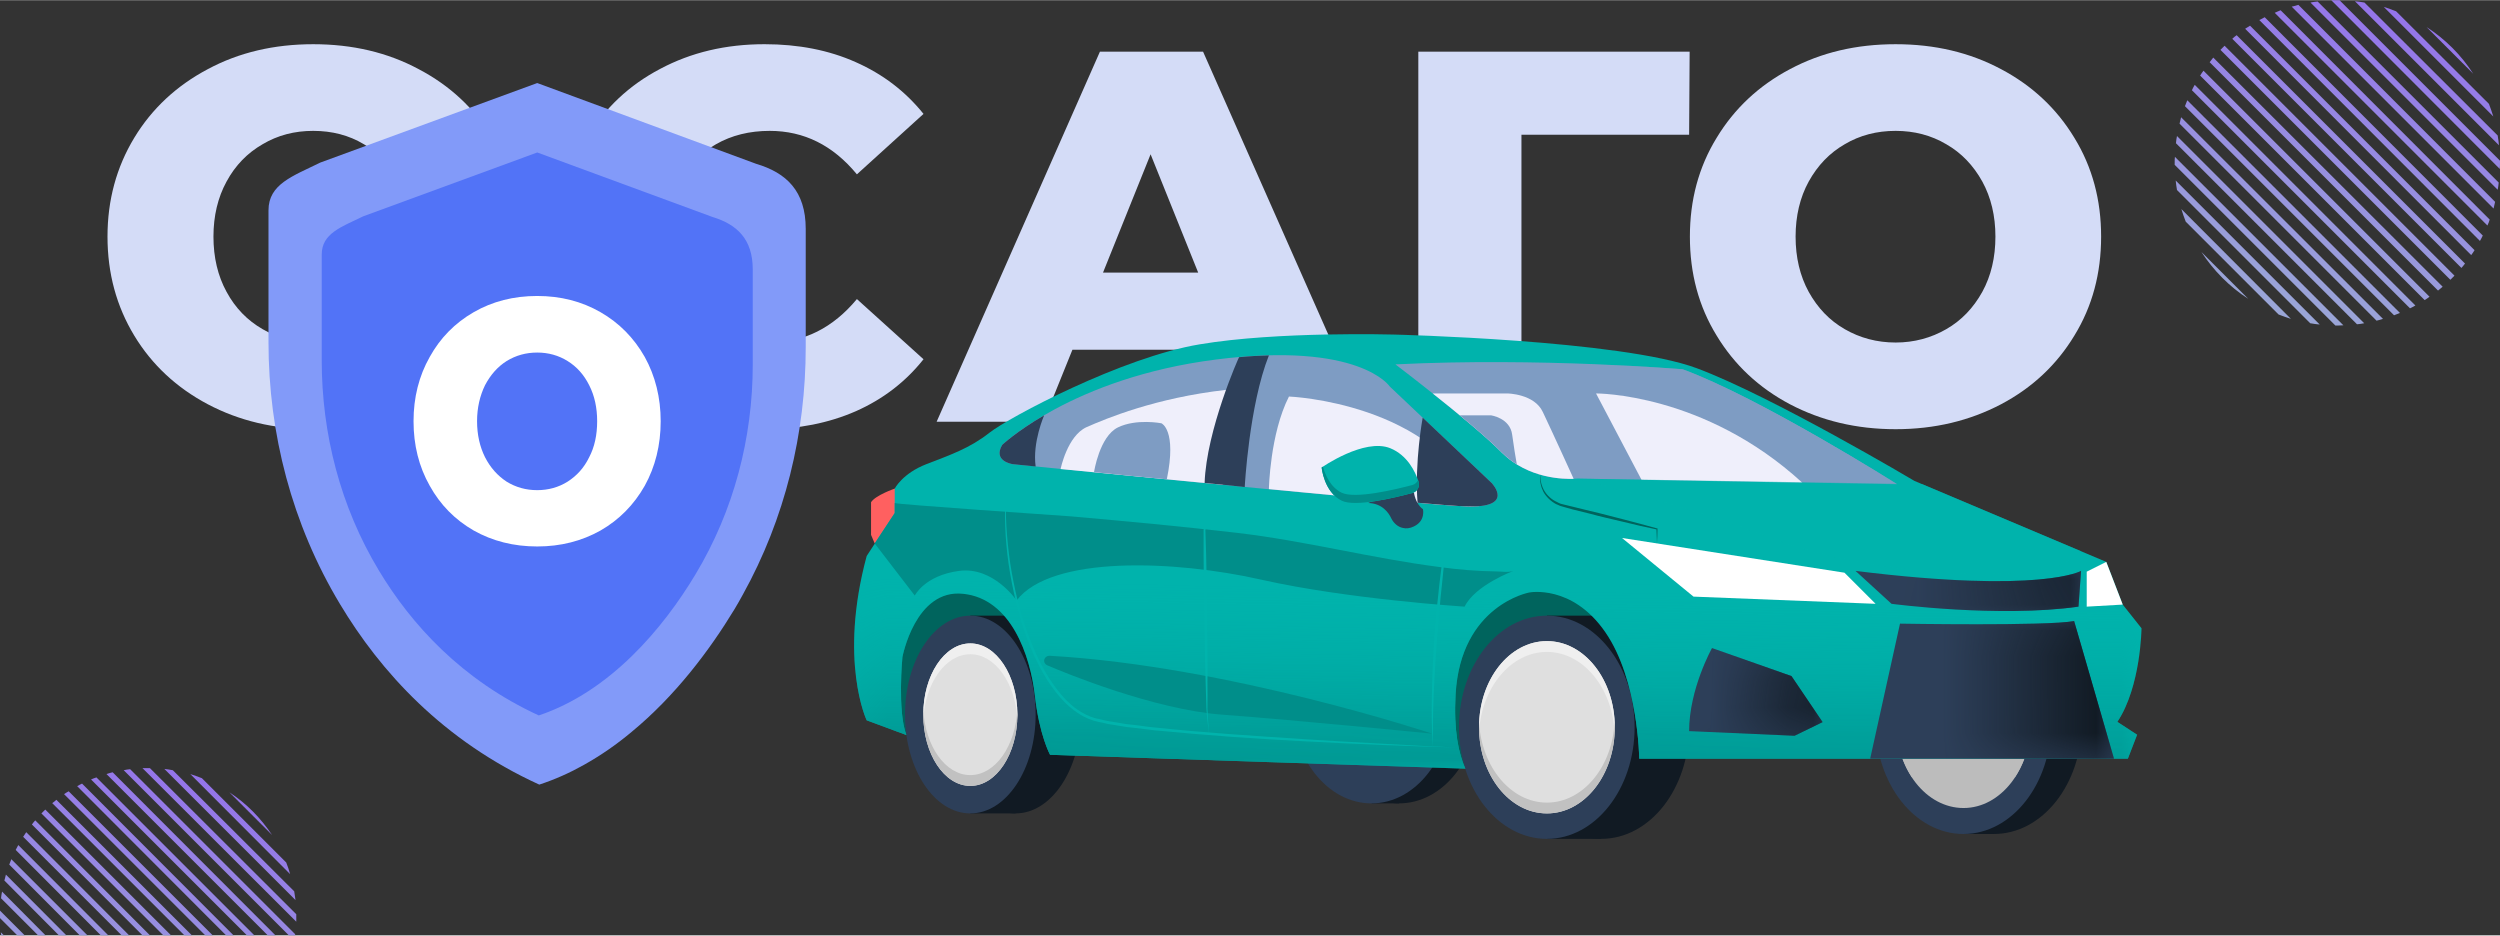 <?xml version="1.0" encoding="UTF-8"?>
<!DOCTYPE svg PUBLIC "-//W3C//DTD SVG 1.1//EN" "http://www.w3.org/Graphics/SVG/1.1/DTD/svg11.dtd">
<!-- Creator: CorelDRAW 2020 (64-Bit) -->
<svg xmlns="http://www.w3.org/2000/svg" xml:space="preserve" width="799px" height="299px" version="1.1" style="shape-rendering:geometricPrecision; text-rendering:geometricPrecision; image-rendering:optimizeQuality; fill-rule:evenodd; clip-rule:evenodd"
viewBox="0 0 97.21 36.36"
 xmlns:xlink="http://www.w3.org/1999/xlink"
 xmlns:xodm="http://www.corel.com/coreldraw/odm/2003">
 <rect x="0" y="0" width="97.21" height="36.36" fill="#333333" stroke="none"/>
 <defs>
  <style type="text/css">
   <![CDATA[
    .fil3 {fill:#00645D;fill-rule:nonzero}
    .fil12 {fill:#00B3AC;fill-rule:nonzero}
    .fil4 {fill:#111A23;fill-rule:nonzero}
    .fil5 {fill:#2D3F59;fill-rule:nonzero}
    .fil21 {fill:#5273F7;fill-rule:nonzero}
    .fil15 {fill:#7E9CC3;fill-rule:nonzero}
    .fil20 {fill:#829AF9;fill-rule:nonzero}
    .fil10 {fill:#BCBCBC;fill-rule:nonzero}
    .fil0 {fill:#D4DCF7;fill-rule:nonzero}
    .fil7 {fill:#DFDFDF;fill-rule:nonzero}
    .fil17 {fill:#EFEFFB;fill-rule:nonzero}
    .fil6 {fill:#FF6060;fill-rule:nonzero}
    .fil18 {fill:white;fill-rule:nonzero}
    .fil22 {fill:white;fill-rule:nonzero}
    .fil19 {fill:#00B3AC;fill-rule:nonzero;fill-opacity:0.541}
    .fil14 {fill:#008E8A;fill-rule:nonzero}
    .fil11 {fill:#BCBCBC;fill-rule:nonzero}
    .fil9 {fill:#C1C1C1;fill-rule:nonzero}
    .fil8 {fill:#EFEFEF;fill-rule:nonzero}
    .fil2 {fill:url(#id10);fill-rule:nonzero}
    .fil16 {fill:url(#id11);fill-rule:nonzero}
    .fil13 {fill:url(#id12);fill-rule:nonzero}
    .fil1 {fill:url(#id13);fill-rule:nonzero}
   ]]>
  </style>
    <mask id="id0">
  <linearGradient id="id1" gradientUnits="userSpaceOnUse" x1="58.06" y1="30.72" x2="58.22" y2="22.49">
   <stop offset="0" style="stop-opacity:1; stop-color:white"/>
   <stop offset="1" style="stop-opacity:0; stop-color:white"/>
  </linearGradient>
     <rect style="fill:url(#id1)" x="33.19" y="12.97" width="50.1" height="16.93"/>
    </mask>
    <mask id="id2">
  <linearGradient id="id3" gradientUnits="userSpaceOnUse" x1="68.58" y1="16.29" x2="59.7" y2="16.59">
   <stop offset="0" style="stop-opacity:1; stop-color:white"/>
   <stop offset="1" style="stop-opacity:0; stop-color:white"/>
  </linearGradient>
     <rect style="fill:url(#id3)" x="54.24" y="14.05" width="19.55" height="4.79"/>
    </mask>
    <mask id="id4">
  <linearGradient id="id5" gradientUnits="userSpaceOnUse" x1="81.53" y1="23.08" x2="74.38" y2="22.93">
   <stop offset="0" style="stop-opacity:1; stop-color:white"/>
   <stop offset="1" style="stop-opacity:0; stop-color:white"/>
  </linearGradient>
     <rect style="fill:url(#id5)" x="72.13" y="22.17" width="8.81" height="1.6"/>
    </mask>
    <mask id="id6">
  <linearGradient id="id7" gradientUnits="userSpaceOnUse" x1="81.65" y1="26.79" x2="75.66" y2="26.83">
   <stop offset="0" style="stop-opacity:1; stop-color:white"/>
   <stop offset="1" style="stop-opacity:0; stop-color:white"/>
  </linearGradient>
     <rect style="fill:url(#id7)" x="72.7" y="24.12" width="9.52" height="5.39"/>
    </mask>
    <mask id="id8">
  <linearGradient id="id9" gradientUnits="userSpaceOnUse" x1="71.27" y1="27.31" x2="66.63" y2="26.66">
   <stop offset="0" style="stop-opacity:1; stop-color:white"/>
   <stop offset="1" style="stop-opacity:0; stop-color:white"/>
  </linearGradient>
     <rect style="fill:url(#id9)" x="65.66" y="25.17" width="5.23" height="3.45"/>
    </mask>
  <linearGradient id="id10" gradientUnits="userSpaceOnUse" x1="90.95" y1="12.81" x2="96.64" y2="-3.9">
   <stop offset="0" style="stop-opacity:1; stop-color:#9AA6D7"/>
   <stop offset="1" style="stop-opacity:1; stop-color:#925FF2"/>
  </linearGradient>
  <linearGradient id="id11" gradientUnits="userSpaceOnUse" x1="68.58" y1="16.29" x2="59.7" y2="16.59">
   <stop offset="0" style="stop-opacity:1; stop-color:#7E9CC3"/>
   <stop offset="1" style="stop-opacity:1; stop-color:#7E9CC3"/>
  </linearGradient>
  <linearGradient id="id12" gradientUnits="userSpaceOnUse" x1="58.06" y1="30.72" x2="58.22" y2="22.49">
   <stop offset="0" style="stop-opacity:1; stop-color:#008E8A"/>
   <stop offset="1" style="stop-opacity:1; stop-color:#00B3AC"/>
  </linearGradient>
  <linearGradient id="id13" gradientUnits="userSpaceOnUse" xlink:href="#id10" x1="5.82" y1="41.53" x2="11" y2="26.3">
  </linearGradient>
 </defs>
 <g id="Слой_x0020_1">
  <path class="fil0" d="M12.18 16.68c-1.52,0 -2.89,-0.33 -4.1,-0.97 -1.21,-0.64 -2.17,-1.53 -2.86,-2.67 -0.69,-1.14 -1.04,-2.42 -1.04,-3.85 0,-1.42 0.35,-2.7 1.04,-3.84 0.69,-1.14 1.65,-2.03 2.86,-2.67 1.21,-0.65 2.58,-0.97 4.1,-0.97 1.52,0 2.89,0.32 4.1,0.97 1.22,0.64 2.17,1.53 2.86,2.67 0.69,1.14 1.04,2.42 1.04,3.84 0,1.43 -0.35,2.71 -1.04,3.85 -0.69,1.14 -1.64,2.03 -2.86,2.67 -1.21,0.64 -2.58,0.97 -4.1,0.97zm0 -3.37c0.73,0 1.39,-0.18 1.97,-0.52 0.59,-0.34 1.06,-0.82 1.4,-1.45 0.35,-0.62 0.52,-1.34 0.52,-2.15 0,-0.8 -0.17,-1.52 -0.52,-2.14 -0.34,-0.63 -0.81,-1.11 -1.4,-1.45 -0.58,-0.35 -1.24,-0.52 -1.97,-0.52 -0.73,0 -1.38,0.17 -1.97,0.52 -0.59,0.34 -1.06,0.82 -1.4,1.45 -0.34,0.62 -0.51,1.34 -0.51,2.14 0,0.81 0.17,1.53 0.51,2.15 0.34,0.63 0.81,1.11 1.4,1.45 0.59,0.34 1.24,0.52 1.97,0.52z"/>
  <path id="1" class="fil0" d="M29.73 16.68c-1.51,0 -2.86,-0.32 -4.06,-0.96 -1.2,-0.64 -2.15,-1.52 -2.83,-2.66 -0.69,-1.14 -1.03,-2.43 -1.03,-3.87 0,-1.44 0.34,-2.72 1.03,-3.86 0.68,-1.14 1.63,-2.03 2.83,-2.66 1.2,-0.64 2.55,-0.96 4.06,-0.96 1.31,0 2.5,0.23 3.55,0.7 1.06,0.47 1.93,1.14 2.63,2.01l-2.59 2.35c-0.93,-1.13 -2.06,-1.69 -3.39,-1.69 -0.78,0 -1.48,0.17 -2.09,0.52 -0.6,0.34 -1.08,0.82 -1.41,1.45 -0.34,0.62 -0.51,1.34 -0.51,2.14 0,0.81 0.17,1.53 0.51,2.15 0.33,0.63 0.81,1.11 1.41,1.45 0.61,0.34 1.31,0.52 2.09,0.52 1.33,0 2.46,-0.57 3.39,-1.69l2.59 2.34c-0.7,0.88 -1.57,1.55 -2.63,2.02 -1.05,0.46 -2.24,0.7 -3.55,0.7z"/>
  <path id="2" class="fil0" d="M47.78 13.59l-6.08 0 -1.13 2.8 -4.15 0 6.35 -14.39 4.01 0 6.37 14.39 -4.23 0 -1.14 -2.8zm-1.19 -3l-1.85 -4.6 -1.85 4.6 3.7 0z"/>
  <polygon id="3" class="fil0" points="65.68,5.23 59.16,5.23 59.16,16.39 55.15,16.39 55.15,2 65.7,2 "/>
  <path id="4" class="fil0" d="M73.71 16.68c-1.53,0 -2.89,-0.33 -4.11,-0.97 -1.21,-0.64 -2.16,-1.53 -2.85,-2.67 -0.7,-1.14 -1.04,-2.42 -1.04,-3.85 0,-1.42 0.34,-2.7 1.04,-3.84 0.69,-1.14 1.64,-2.03 2.85,-2.67 1.22,-0.65 2.58,-0.97 4.11,-0.97 1.52,0 2.88,0.32 4.1,0.97 1.21,0.64 2.16,1.53 2.85,2.67 0.7,1.14 1.04,2.42 1.04,3.84 0,1.43 -0.34,2.71 -1.04,3.85 -0.69,1.14 -1.64,2.03 -2.85,2.67 -1.22,0.64 -2.58,0.97 -4.1,0.97zm0 -3.37c0.72,0 1.38,-0.18 1.97,-0.52 0.59,-0.34 1.05,-0.82 1.4,-1.45 0.34,-0.62 0.51,-1.34 0.51,-2.15 0,-0.8 -0.17,-1.52 -0.51,-2.14 -0.35,-0.63 -0.81,-1.11 -1.4,-1.45 -0.59,-0.35 -1.25,-0.52 -1.97,-0.52 -0.73,0 -1.39,0.17 -1.98,0.52 -0.59,0.34 -1.05,0.82 -1.4,1.45 -0.34,0.62 -0.51,1.34 -0.51,2.14 0,0.81 0.17,1.53 0.51,2.15 0.35,0.63 0.81,1.11 1.4,1.45 0.59,0.34 1.25,0.52 1.98,0.52z"/>
  <path class="fil1" d="M10.58 32.46l-1.66 -1.66c0.66,0.43 1.22,1 1.66,1.66zm-10.53 3.9c-0.01,-0.04 -0.01,-0.08 -0.02,-0.12l0.12 0.12 -0.1 0zm0.62 0l-0.67 -0.67c0,-0.02 0,-0.05 0,-0.07l0 0c0,-0.08 0,-0.15 0,-0.22l0.96 0.96 -0.29 0zm0.81 0l-1.44 -1.44c0.01,-0.09 0.02,-0.17 0.04,-0.26l1.69 1.7 -0.29 0zm0.81 0l-2.12 -2.13c0.02,-0.08 0.04,-0.15 0.06,-0.23l2.35 2.36 -0.29 0zm0.81 0l-2.74 -2.75c0.03,-0.07 0.05,-0.14 0.08,-0.21l2.96 2.96 -0.3 0zm0.82 0l-3.31 -3.32c0.03,-0.06 0.06,-0.12 0.1,-0.19l3.5 3.51 -0.29 0zm0.81 0l-3.83 -3.83c0.04,-0.06 0.08,-0.12 0.12,-0.18l4 4.01 -0.29 0zm0.81 0l-4.3 -4.31c0.04,-0.05 0.08,-0.11 0.13,-0.16l4.46 4.47 -0.29 0zm0.81 0l-4.74 -4.74c0.05,-0.05 0.1,-0.1 0.15,-0.15l4.89 4.89 -0.3 0zm0.82 0l-5.14 -5.14c0.06,-0.04 0.11,-0.08 0.16,-0.13l5.27 5.27 -0.29 0zm0.81 0l-5.49 -5.49c0.06,-0.04 0.12,-0.08 0.18,-0.11l5.6 5.6 -0.29 0zm0.81 0l-5.79 -5.8c0.06,-0.03 0.12,-0.07 0.19,-0.1l5.89 5.9 -0.29 0zm0.81 0l-6.06 -6.06c0.07,-0.03 0.14,-0.06 0.21,-0.08l6.14 6.14 -0.29 0zm0.81 0l-6.27 -6.27c0.08,-0.03 0.16,-0.05 0.24,-0.07l6.33 6.34 -0.3 0zm0.82 0l-6.42 -6.42c0.08,-0.02 0.17,-0.03 0.25,-0.04l6.42 6.42 -0.01 0.04 -0.24 0zm0.29 -0.53l-5.98 -5.97c0.08,0 0.15,0 0.22,0 0.02,0 0.05,0 0.07,0l5.69 5.68c0,0.03 0,0.05 0,0.08 0,0.07 0,0.14 0,0.21zm-0.03 -0.84l-5.1 -5.1c0.11,0.01 0.22,0.03 0.33,0.05l4.72 4.71c0.02,0.11 0.03,0.23 0.05,0.34zm-0.21 -1.01l-3.88 -3.89c0.15,0.05 0.3,0.1 0.45,0.16l3.28 3.28c0.06,0.15 0.11,0.3 0.15,0.45z"/>
  <path class="fil2" d="M96.17 2.86l-1.82 -1.82c0.73,0.47 1.35,1.09 1.82,1.82zm-10.57 6.93l1.82 1.82c-0.73,-0.47 -1.35,-1.1 -1.82,-1.82zm3 2.43l-3.61 -3.61c-0.06,-0.16 -0.12,-0.32 -0.17,-0.49l4.26 4.27c-0.16,-0.05 -0.32,-0.11 -0.48,-0.17zm1.23 0.34l-5.18 -5.18c-0.02,-0.12 -0.04,-0.25 -0.05,-0.37l5.6 5.6c-0.13,-0.01 -0.25,-0.03 -0.37,-0.05zm0.98 0.09l-6.25 -6.25c0,-0.02 0,-0.05 0,-0.08l0 0c0,-0.08 0,-0.16 0.01,-0.23l6.55 6.55c-0.08,0 -0.15,0.01 -0.23,0.01 -0.03,0 -0.06,0 -0.08,0zm0.84 -0.05l-7.04 -7.04c0.01,-0.1 0.02,-0.19 0.04,-0.28l7.28 7.28c-0.09,0.02 -0.18,0.03 -0.28,0.04zm0.76 -0.14l-7.66 -7.66c0.02,-0.08 0.04,-0.17 0.06,-0.25l7.85 7.84c-0.08,0.03 -0.17,0.05 -0.25,0.07zm0.68 -0.21l-8.13 -8.13c0.03,-0.08 0.06,-0.15 0.09,-0.23l8.27 8.27c-0.08,0.03 -0.15,0.06 -0.23,0.09zm0.62 -0.27l-8.48 -8.48c0.03,-0.07 0.07,-0.14 0.11,-0.21l8.58 8.58c-0.07,0.04 -0.14,0.08 -0.21,0.11zm0.57 -0.32l-8.73 -8.73c0.04,-0.06 0.08,-0.13 0.13,-0.19l8.79 8.79c-0.06,0.05 -0.13,0.09 -0.19,0.13zm0.52 -0.37l-8.88 -8.88c0.05,-0.06 0.09,-0.12 0.14,-0.18l8.92 8.91c-0.06,0.05 -0.12,0.1 -0.18,0.15zm0.48 -0.42l-8.94 -8.94c0.05,-0.05 0.1,-0.1 0.16,-0.16l8.94 8.94c-0.06,0.06 -0.11,0.11 -0.16,0.16zm0.43 -0.46l-8.91 -8.91c0.05,-0.05 0.11,-0.1 0.17,-0.14l8.88 8.88c-0.05,0.06 -0.09,0.12 -0.14,0.17zm0.38 -0.5l-8.79 -8.8c0.06,-0.04 0.13,-0.08 0.19,-0.12l8.73 8.73c-0.04,0.06 -0.08,0.13 -0.13,0.19zm0.34 -0.55l-8.58 -8.59c0.07,-0.03 0.14,-0.07 0.21,-0.11l8.48 8.49c-0.03,0.07 -0.07,0.14 -0.11,0.21zm0.29 -0.6l-8.27 -8.27c0.08,-0.04 0.16,-0.07 0.23,-0.1l8.13 8.14c-0.02,0.07 -0.05,0.15 -0.09,0.23zm0.24 -0.66l-7.85 -7.85c0.09,-0.02 0.17,-0.04 0.26,-0.07l7.65 7.66c-0.02,0.09 -0.04,0.17 -0.06,0.26zm0.16 -0.73l-7.28 -7.28c0.09,-0.02 0.18,-0.03 0.28,-0.04l7.04 7.04c-0.01,0.09 -0.02,0.19 -0.04,0.28zm0.08 -0.81l-6.55 -6.56c0.08,0 0.16,0 0.24,0 0.02,0 0.05,0 0.08,0l6.24 6.24c0,0.03 0,0.06 0,0.08 0,0.08 0,0.16 -0.01,0.24zm-0.03 -0.92l-5.6 -5.6c0.13,0.01 0.25,0.03 0.37,0.05l5.18 5.17c0.02,0.13 0.04,0.25 0.05,0.38zm-0.22 -1.12l-4.26 -4.26c0.16,0.05 0.33,0.11 0.48,0.17l3.61 3.6c0.06,0.16 0.12,0.33 0.17,0.49z"/>
  <g id="_1825511881920">
   <polygon class="fil3" points="35.24,28.57 41.24,28.57 41.24,22.97 34.53,22.97 34.53,27.78 "/>
   <path class="fil4" d="M80.95 28.09c0,2.39 -1.53,4.33 -3.42,4.33 -1.89,0 -3.41,-1.94 -3.41,-4.33 0,-2.4 1.52,-4.34 3.41,-4.34 1.89,0 3.42,1.94 3.42,4.34z"/>
   <polygon class="fil4" points="76.35,32.42 77.53,32.42 77.53,23.75 76.35,23.75 "/>
   <path class="fil4" d="M42.03 27.78c0,2.12 -1.14,3.84 -2.54,3.84 -1.41,0 -2.54,-1.72 -2.54,-3.84 0,-2.12 1.13,-3.85 2.54,-3.85 1.4,0 2.54,1.73 2.54,3.85z"/>
   <polygon class="fil4" points="39.49,31.62 37.73,31.62 37.73,23.93 39.49,23.93 "/>
   <path class="fil4" d="M57.51 27.28c0,2.18 -1.39,3.95 -3.11,3.95 -1.71,0 -3.1,-1.77 -3.1,-3.95 0,-2.18 1.39,-3.94 3.1,-3.94 1.72,0 3.11,1.76 3.11,3.94z"/>
   <polygon class="fil4" points="53.33,31.23 54.4,31.23 54.4,23.34 53.33,23.34 "/>
   <path class="fil5" d="M56.43 27.28c0,2.18 -1.39,3.95 -3.1,3.95 -1.72,0 -3.11,-1.77 -3.11,-3.95 0,-2.18 1.39,-3.94 3.11,-3.94 1.71,0 3.1,1.76 3.1,3.94z"/>
   <polygon class="fil3" points="56.98,29.88 55.34,27.93 55.34,23.93 59.53,22.19 63.07,23.15 64.67,28.09 63.74,29.49 "/>
   <path class="fil4" d="M65.68 28.27c0,2.4 -1.53,4.34 -3.42,4.34 -1.88,0 -3.41,-1.94 -3.41,-4.34 0,-2.39 1.53,-4.34 3.41,-4.34 1.89,0 3.42,1.95 3.42,4.34z"/>
   <polygon class="fil4" points="60.15,32.61 62.26,32.61 62.26,23.93 60.15,23.93 "/>
   <path class="fil6" d="M34.79 18.99c0,0 -0.75,0.26 -0.92,0.53l0 1.27 0.14 0.33 1.18 -0.63 0 -1.34 -0.4 -0.16z"/>
   <path class="fil5" d="M40.27 27.78c0,2.12 -1.14,3.84 -2.54,3.84 -1.4,0 -2.54,-1.72 -2.54,-3.84 0,-2.12 1.14,-3.85 2.54,-3.85 1.4,0 2.54,1.73 2.54,3.85z"/>
   <path class="fil7" d="M39.56 27.78c0,1.53 -0.82,2.77 -1.83,2.77 -1.01,0 -1.83,-1.24 -1.83,-2.77 0,-1.53 0.82,-2.77 1.83,-2.77 1.01,0 1.83,1.24 1.83,2.77z"/>
   <path class="fil8" d="M37.73 25.43c0.97,0 1.76,1.13 1.83,2.56 0,-0.07 0,-0.14 0,-0.21 0,-1.53 -0.82,-2.77 -1.83,-2.77 -1.01,0 -1.83,1.24 -1.83,2.77 0,0.07 0,0.14 0,0.21 0.07,-1.43 0.86,-2.56 1.83,-2.56z"/>
   <path class="fil9" d="M37.73 30.13c-0.97,0 -1.76,-1.13 -1.83,-2.56 0,0.07 0,0.14 0,0.21 0,1.53 0.82,2.77 1.83,2.77 1.01,0 1.83,-1.24 1.83,-2.77 0,-0.07 0,-0.14 0,-0.21 -0.07,1.43 -0.86,2.56 -1.83,2.56z"/>
   <path class="fil5" d="M63.56 28.27c0,2.4 -1.53,4.34 -3.41,4.34 -1.89,0 -3.42,-1.94 -3.42,-4.34 0,-2.39 1.53,-4.34 3.42,-4.34 1.88,0 3.41,1.95 3.41,4.34z"/>
   <path class="fil7" d="M62.79 28.27c0,1.85 -1.18,3.35 -2.64,3.35 -1.46,0 -2.64,-1.5 -2.64,-3.35 0,-1.85 1.18,-3.35 2.64,-3.35 1.46,0 2.64,1.5 2.64,3.35z"/>
   <path class="fil8" d="M60.15 25.34c1.4,0 2.55,1.39 2.63,3.14 0.01,-0.07 0.01,-0.14 0.01,-0.21 0,-1.85 -1.18,-3.35 -2.64,-3.35 -1.46,0 -2.64,1.5 -2.64,3.35 0,0.07 0,0.14 0,0.21 0.09,-1.75 1.24,-3.14 2.64,-3.14z"/>
   <path class="fil9" d="M60.15 31.2c-1.4,0 -2.55,-1.39 -2.64,-3.14 0,0.07 0,0.14 0,0.21 0,1.85 1.18,3.35 2.64,3.35 1.46,0 2.64,-1.5 2.64,-3.35 0,-0.07 0,-0.14 -0.01,-0.21 -0.08,1.75 -1.23,3.14 -2.63,3.14z"/>
   <path class="fil5" d="M79.76 28.09c0,2.39 -1.53,4.33 -3.41,4.33 -1.89,0 -3.42,-1.94 -3.42,-4.33 0,-2.4 1.53,-4.34 3.42,-4.34 1.88,0 3.41,1.94 3.41,4.34z"/>
   <path class="fil10" d="M78.96 28.09c0,1.83 -1.17,3.32 -2.61,3.32 -1.45,0 -2.62,-1.49 -2.62,-3.32 0,-1.83 1.17,-3.32 2.62,-3.32 1.44,0 2.61,1.49 2.61,3.32z"/>
   <path class="fil11" d="M74.34 30.21l4.01 0c0.3,-0.45 0.51,-1 0.58,-1.61l-5.17 0c0.08,0.61 0.28,1.16 0.58,1.61z"/>
   <path class="fil12" d="M34.79 18.99c0,0 0.3,-0.59 1.23,-0.95 0.93,-0.36 1.69,-0.62 2.45,-1.22 0.76,-0.6 5.16,-2.94 8.18,-3.44 3.02,-0.51 7.54,-0.38 7.54,-0.38 0,0 8.84,0.21 11.79,1.31 2.94,1.1 8.46,4.38 8.46,4.38l7.46 3.15 0.64 1.66 0.73 0.92c0,0 -0.02,2.26 -0.94,3.64l0.77 0.5 -0.36 0.93 -19 0c0,0 -0.03,-3.06 -1.32,-4.92 -1.29,-1.87 -2.96,-1.54 -2.96,-1.54 0,0 -2.66,0.49 -2.86,3.95 -0.08,1.43 0.12,2.33 0.38,2.9l-16.15 -0.54c0,0 -0.42,-0.77 -0.59,-2.31 -0.18,-1.54 -0.92,-3.76 -2.79,-3.95 -1.86,-0.2 -2.36,2.46 -2.36,2.46 0,0 -0.2,2.09 0.15,3.03l-1.54 -0.57c0,0 -1.1,-2.31 0,-6.39l1.09 -1.67 0 -0.95z"/>
   <path class="fil13" style="mask:url(#id0)" d="M34.79 18.99c0,0 0.3,-0.59 1.23,-0.95 0.93,-0.36 1.69,-0.62 2.45,-1.22 0.76,-0.6 5.16,-2.94 8.18,-3.44 3.02,-0.51 7.54,-0.38 7.54,-0.38 0,0 8.84,0.21 11.79,1.31 2.94,1.1 8.46,4.38 8.46,4.38l7.46 3.15 0.64 1.66 0.73 0.92c0,0 -0.02,2.26 -0.94,3.64l0.77 0.5 -0.36 0.93 -19 0c0,0 -0.03,-3.06 -1.32,-4.92 -1.29,-1.87 -2.96,-1.54 -2.96,-1.54 0,0 -2.66,0.49 -2.86,3.95 -0.08,1.43 0.12,2.33 0.38,2.9l-16.15 -0.54c0,0 -0.42,-0.77 -0.59,-2.31 -0.18,-1.54 -0.92,-3.76 -2.79,-3.95 -1.86,-0.2 -2.36,2.46 -2.36,2.46 0,0 -0.2,2.09 0.15,3.03l-1.54 -0.57c0,0 -1.1,-2.31 0,-6.39l1.09 -1.67 0 -0.95z"/>
   <path class="fil14" d="M40.6 25.69c0,0.07 0.05,0.14 0.12,0.17 0.67,0.29 4.14,1.72 6.8,1.92 2.96,0.22 8.17,0.74 8.17,0.74 0,0 -7.92,-2.64 -14.88,-3.03 -0.11,0 -0.21,0.08 -0.21,0.2z"/>
   <path class="fil14" d="M34.01 21.12l1.56 2.03c0,0 0.38,-0.78 1.72,-0.96 1.34,-0.18 2.24,1.15 2.24,1.15 1.34,-1.76 6.15,-1.57 9.51,-0.81 3.36,0.76 7.91,1.05 7.91,1.05 0.41,-0.84 1.9,-1.39 1.9,-1.39 -0.19,0.07 -0.49,0.02 -0.68,0.02 -0.74,-0.01 -1.47,-0.07 -2.19,-0.17 -2.65,-0.34 -5.23,-1.02 -7.88,-1.33 -2.15,-0.25 -4.3,-0.45 -6.45,-0.64 -0.41,-0.03 -6.86,-0.47 -6.86,-0.52l0 0.39 -0.78 1.18z"/>
   <path class="fil15" d="M38.97 17.29c0,0 2.72,-2.61 8.32,-3.32 5.59,-0.71 6.75,1.05 6.75,1.05l3.96 3.75c0,0 0.96,0.99 -1.01,0.91 -1.98,-0.07 -17.61,-1.64 -17.61,-1.64 0,0 -0.79,-0.11 -0.41,-0.75z"/>
   <path class="fil15" d="M54.26 14.16c0,0 2.95,2.24 4.14,3.43 1.2,1.2 2.88,1.01 2.88,1.01l12.49 0.22c0,0 -5.35,-3.37 -8.34,-4.47 0,0 -5.59,-0.47 -11.17,-0.19z"/>
   <path class="fil16" style="mask:url(#id2)" d="M54.26 14.16c0,0 2.95,2.24 4.14,3.43 1.2,1.2 2.88,1.01 2.88,1.01l12.49 0.22c0,0 -5.35,-3.37 -8.34,-4.47 0,0 -5.59,-0.47 -11.17,-0.19z"/>
   <path class="fil17" d="M58.61 15.29l-2.9 0 0 0c0.92,0.73 2.06,1.66 2.69,2.3 1.03,1.03 2.43,1.03 2.79,1.02 0,0 -0.86,-1.89 -1.2,-2.6 -0.33,-0.71 -1.38,-0.72 -1.38,-0.72z"/>
   <polygon class="fil18" points="81.9,21.84 81.14,22.22 81.14,23.58 82.54,23.5 "/>
   <polygon class="fil18" points="63.07,20.91 71.72,22.26 72.93,23.47 65.85,23.19 "/>
   <path class="fil5" d="M72.15 22.19l1.4 1.28c0,0 4.16,0.55 7.27,0.11l0.1 -1.39c0,0 -1.53,0.9 -8.77,0z"/>
   <path class="fil4" style="mask:url(#id4)" d="M72.15 22.19l1.4 1.28c0,0 4.16,0.55 7.27,0.11l0.1 -1.39c0,0 -1.53,0.9 -8.77,0z"/>
   <path class="fil5" d="M72.72 29.49l1.16 -5.25c0,0 5.71,0.1 6.77,-0.1l1.55 5.35 -9.48 0z"/>
   <path class="fil4" style="mask:url(#id6)" d="M72.72 29.49l1.16 -5.25c0,0 5.71,0.1 6.77,-0.1l1.55 5.35 -9.48 0z"/>
   <path class="fil5" d="M66.57 25.19c0,0 -0.89,1.59 -0.89,3.23l4.1 0.18 1.09 -0.53 -1.21 -1.79 -3.09 -1.09z"/>
   <path class="fil4" style="mask:url(#id8)" d="M66.57 25.19c0,0 -0.89,1.59 -0.89,3.23l4.1 0.18 1.09 -0.53 -1.21 -1.79 -3.09 -1.09z"/>
   <path class="fil17" d="M63.83 18.65l-1.77 -3.36c0,0 4.2,-0.03 8.02,3.47l-6.25 -0.11z"/>
   <path class="fil15" d="M58.98 18.05c-0.05,-0.27 -0.12,-0.72 -0.18,-1.15 -0.08,-0.66 -0.83,-0.76 -0.83,-0.76l-1.21 0 0 0c0.63,0.52 1.24,1.05 1.64,1.45 0.19,0.19 0.38,0.34 0.58,0.46z"/>
   <path class="fil17" d="M50.12 15.41c-0.74,1.45 -0.78,3.6 -0.78,3.6 3.51,0.34 6.81,0.64 7.65,0.67 0.21,0.01 0.38,0 0.53,-0.01 -1.74,-4.04 -7.4,-4.26 -7.4,-4.26z"/>
   <path class="fil5" d="M55.32 16.23c0,0 -0.32,1.72 -0.2,3.31 0.89,0.08 1.55,0.13 1.87,0.14 1.97,0.08 1.01,-0.91 1.01,-0.91l-2.68 -2.54z"/>
   <path class="fil17" d="M47.55 18.84l0.13 -3.69c-2.75,0.31 -4.68,1.12 -5.43,1.45 -0.75,0.34 -1.01,1.63 -1.01,1.63 1.56,0.15 3.89,0.38 6.31,0.61z"/>
   <path class="fil5" d="M40.27 18.13c-0.13,-0.95 0.33,-1.98 0.33,-1.99 -1.09,0.64 -1.63,1.15 -1.63,1.15 -0.38,0.64 0.41,0.75 0.41,0.75 0,0 0.33,0.03 0.89,0.09z"/>
   <path class="fil15" d="M45.16 16.45c0,0 -0.97,-0.19 -1.69,0.16 -0.72,0.35 -0.93,1.74 -0.93,1.74l0 0c0.84,0.09 1.81,0.18 2.83,0.28 0.4,-1.93 -0.21,-2.18 -0.21,-2.18z"/>
   <g>
    <path class="fil12" d="M56.72 29.06c-0.99,-0.03 -1.97,-0.06 -2.96,-0.1 -0.98,-0.04 -1.97,-0.09 -2.95,-0.14 -1.97,-0.1 -3.94,-0.24 -5.9,-0.43 -0.25,-0.03 -0.49,-0.06 -0.74,-0.09l-0.36 -0.04c-0.13,-0.02 -0.25,-0.04 -0.37,-0.06l-0.37 -0.06c-0.12,-0.03 -0.24,-0.06 -0.36,-0.08 -0.25,-0.05 -0.48,-0.15 -0.7,-0.28 -0.43,-0.26 -0.78,-0.63 -1.07,-1.03 -0.3,-0.4 -0.53,-0.84 -0.74,-1.29 -0.41,-0.9 -0.67,-1.86 -0.86,-2.83 -0.19,-0.97 -0.28,-1.96 -0.26,-2.95l0 0 0 0 0.82 -1.59 -0.79 1.6 0 0c0,0.49 0.03,0.98 0.08,1.47 0.05,0.49 0.12,0.98 0.22,1.46 0.19,0.96 0.47,1.91 0.88,2.8 0.2,0.45 0.44,0.88 0.73,1.27 0.29,0.4 0.63,0.76 1.04,1 0.21,0.12 0.43,0.22 0.68,0.26 0.12,0.03 0.23,0.06 0.35,0.08l0.37 0.06c0.12,0.02 0.24,0.04 0.36,0.06l0.37 0.04c0.24,0.03 0.48,0.07 0.73,0.09 1.96,0.21 3.93,0.33 5.89,0.46 0.99,0.06 1.97,0.12 2.95,0.17 0.99,0.06 1.97,0.11 2.96,0.15z"/>
   </g>
   <g>
    <path class="fil12" d="M47.34 18.82l-0.23 0.89c-0.08,0.3 -0.16,0.6 -0.24,0.89l0 -0.01 0.03 1 0.02 0.99c0.01,0.66 0.02,1.32 0.02,1.98 0.01,0.66 0.02,1.32 0.01,1.98 0,0.33 0.01,0.66 0,1 0.01,0.33 0.04,0.65 0.06,0.98 -0.04,-0.32 -0.08,-0.65 -0.1,-0.98 -0.01,-0.33 -0.02,-0.66 -0.03,-0.99 -0.02,-0.66 -0.03,-1.33 -0.04,-1.99 -0.01,-0.66 -0.02,-1.32 -0.03,-1.98l-0.01 -0.99 0 -0.99 0 -0.01 0 0c0.09,-0.3 0.18,-0.59 0.27,-0.89l0.27 -0.88z"/>
   </g>
   <g>
    <path class="fil12" d="M56.8 19.67l-0.5 0.96 0 -0.01c-0.09,0.69 -0.16,1.39 -0.23,2.09 -0.08,0.7 -0.13,1.4 -0.19,2.1 -0.06,0.7 -0.09,1.4 -0.13,2.11 -0.03,0.7 -0.04,1.4 -0.04,2.1 -0.04,-0.7 -0.05,-1.4 -0.03,-2.11 0.01,-0.7 0.05,-1.4 0.09,-2.11 0.05,-0.7 0.12,-1.4 0.2,-2.1 0.08,-0.7 0.17,-1.39 0.28,-2.09l0 0 0.01 -0.01 0.54 -0.93z"/>
   </g>
   <g>
    <path class="fil3" d="M59.89 18.45c0,0.22 0.05,0.45 0.17,0.64 0.11,0.18 0.28,0.33 0.48,0.42 0.05,0.03 0.1,0.05 0.15,0.07l0.16 0.04 0.33 0.08 0.65 0.16c0.44,0.1 0.87,0.22 1.31,0.33 0.43,0.11 0.87,0.23 1.3,0.35l0.02 0.01 -0.01 0.01c0,0.19 -0.01,0.38 -0.02,0.56 -0.01,-0.18 -0.01,-0.37 -0.02,-0.56l0.02 0.02c-0.44,-0.09 -0.88,-0.19 -1.32,-0.3 -0.43,-0.1 -0.87,-0.2 -1.31,-0.32l-0.65 -0.16c-0.11,-0.03 -0.22,-0.06 -0.32,-0.09l-0.17 -0.05c-0.05,-0.02 -0.1,-0.05 -0.16,-0.07 -0.2,-0.11 -0.38,-0.28 -0.49,-0.48 -0.1,-0.2 -0.15,-0.44 -0.12,-0.66z"/>
   </g>
   <path class="fil5" d="M46.84 18.77c0.52,0.05 1.04,0.1 1.56,0.16 0,0 0.17,-3.19 0.94,-5.12 -0.36,0.01 -0.75,0.03 -1.16,0.07 -0.01,0 -1.27,2.83 -1.34,4.89z"/>
   <path class="fil5" d="M54.98 19.14c0,0 0.05,0.44 0.35,0.65 0,0 0.11,0.45 -0.35,0.67 -0.16,0.08 -0.31,0.09 -0.43,0.06 -0.2,-0.04 -0.36,-0.19 -0.45,-0.37 -0.1,-0.22 -0.36,-0.59 -0.9,-0.6l1.2 -0.54 0.58 0.13z"/>
   <path class="fil19" d="M61.28 18.6c0,0 4.29,1.03 7.58,2.31 3.29,1.28 7.49,1.39 7.49,1.39 0,0 3.92,0.18 4.56,-0.88l-6.16 -2.6 -13.47 -0.22z"/>
   <path class="fil12" d="M54.92 19.16c0.19,-0.05 0.3,-0.25 0.24,-0.44 -0.13,-0.4 -0.44,-1.03 -1.1,-1.3 -1.01,-0.41 -2.67,0.75 -2.67,0.75 0,0 0.09,0.95 0.78,1.29 0.53,0.26 2.07,-0.12 2.75,-0.3z"/>
   <path class="fil14" d="M55.14 18.66c-0.04,0.09 -0.12,0.16 -0.22,0.19 -0.68,0.18 -2.22,0.55 -2.75,0.3 -0.45,-0.22 -0.64,-0.71 -0.73,-1.01 -0.03,0.02 -0.05,0.03 -0.05,0.03 0,0 0.09,0.95 0.78,1.29 0.53,0.26 2.07,-0.12 2.75,-0.3 0.19,-0.05 0.3,-0.25 0.24,-0.44 -0.01,-0.02 -0.01,-0.04 -0.02,-0.06z"/>
  </g>
  <path class="fil20" d="M20.97 30.5c-3.75,-1.71 -6.18,-4.4 -7.75,-7.02 -1.87,-3.11 -2.78,-6.63 -2.78,-10.19l0 -5.12c0,-1.02 0.94,-1.33 2.02,-1.86l8.43 -3.09 8.51 3.14c1.18,0.35 1.93,1.06 1.93,2.53l0 4.6c0,3.35 -0.8,6.66 -2.45,9.63 -0.1,0.19 -0.21,0.37 -0.32,0.56 -0.97,1.6 -2.31,3.38 -4,4.77 -0.57,0.48 -1.19,0.91 -1.85,1.28 -0.55,0.31 -1.13,0.57 -1.74,0.77z"/>
  <path class="fil21" d="M27.71 8.43l-6.82 -2.51 -6.76 2.48c-0.87,0.42 -1.62,0.67 -1.62,1.49l0 4.11c0,2.85 0.72,5.68 2.22,8.17 1.26,2.1 3.22,4.26 6.22,5.64 2.77,-0.93 4.83,-3.38 6.09,-5.48 1.5,-2.49 2.23,-5.32 2.23,-8.17l0 -3.69c0,-1.18 -0.61,-1.75 -1.56,-2.04z"/>
  <path class="fil22" d="M20.89 21.24c-0.92,0 -1.74,-0.21 -2.47,-0.62 -0.73,-0.42 -1.3,-1 -1.71,-1.74 -0.42,-0.74 -0.63,-1.58 -0.63,-2.51 0,-0.92 0.21,-1.76 0.63,-2.5 0.41,-0.74 0.98,-1.32 1.71,-1.74 0.73,-0.42 1.55,-0.63 2.47,-0.63 0.91,0 1.73,0.21 2.46,0.63 0.73,0.42 1.3,1 1.72,1.74 0.41,0.74 0.62,1.58 0.62,2.5 0,0.93 -0.21,1.77 -0.62,2.51 -0.42,0.74 -0.99,1.32 -1.72,1.74 -0.73,0.41 -1.55,0.62 -2.46,0.62zm0 -2.19c0.43,0 0.83,-0.11 1.18,-0.33 0.36,-0.23 0.64,-0.54 0.84,-0.95 0.21,-0.4 0.31,-0.87 0.31,-1.4 0,-0.52 -0.1,-0.99 -0.31,-1.4 -0.2,-0.4 -0.48,-0.72 -0.84,-0.94 -0.35,-0.22 -0.75,-0.33 -1.18,-0.33 -0.44,0 -0.83,0.11 -1.19,0.33 -0.35,0.22 -0.63,0.54 -0.84,0.94 -0.2,0.41 -0.31,0.88 -0.31,1.4 0,0.53 0.11,1 0.31,1.4 0.21,0.41 0.49,0.72 0.84,0.95 0.36,0.22 0.75,0.33 1.19,0.33z"/>
 </g>
</svg>
